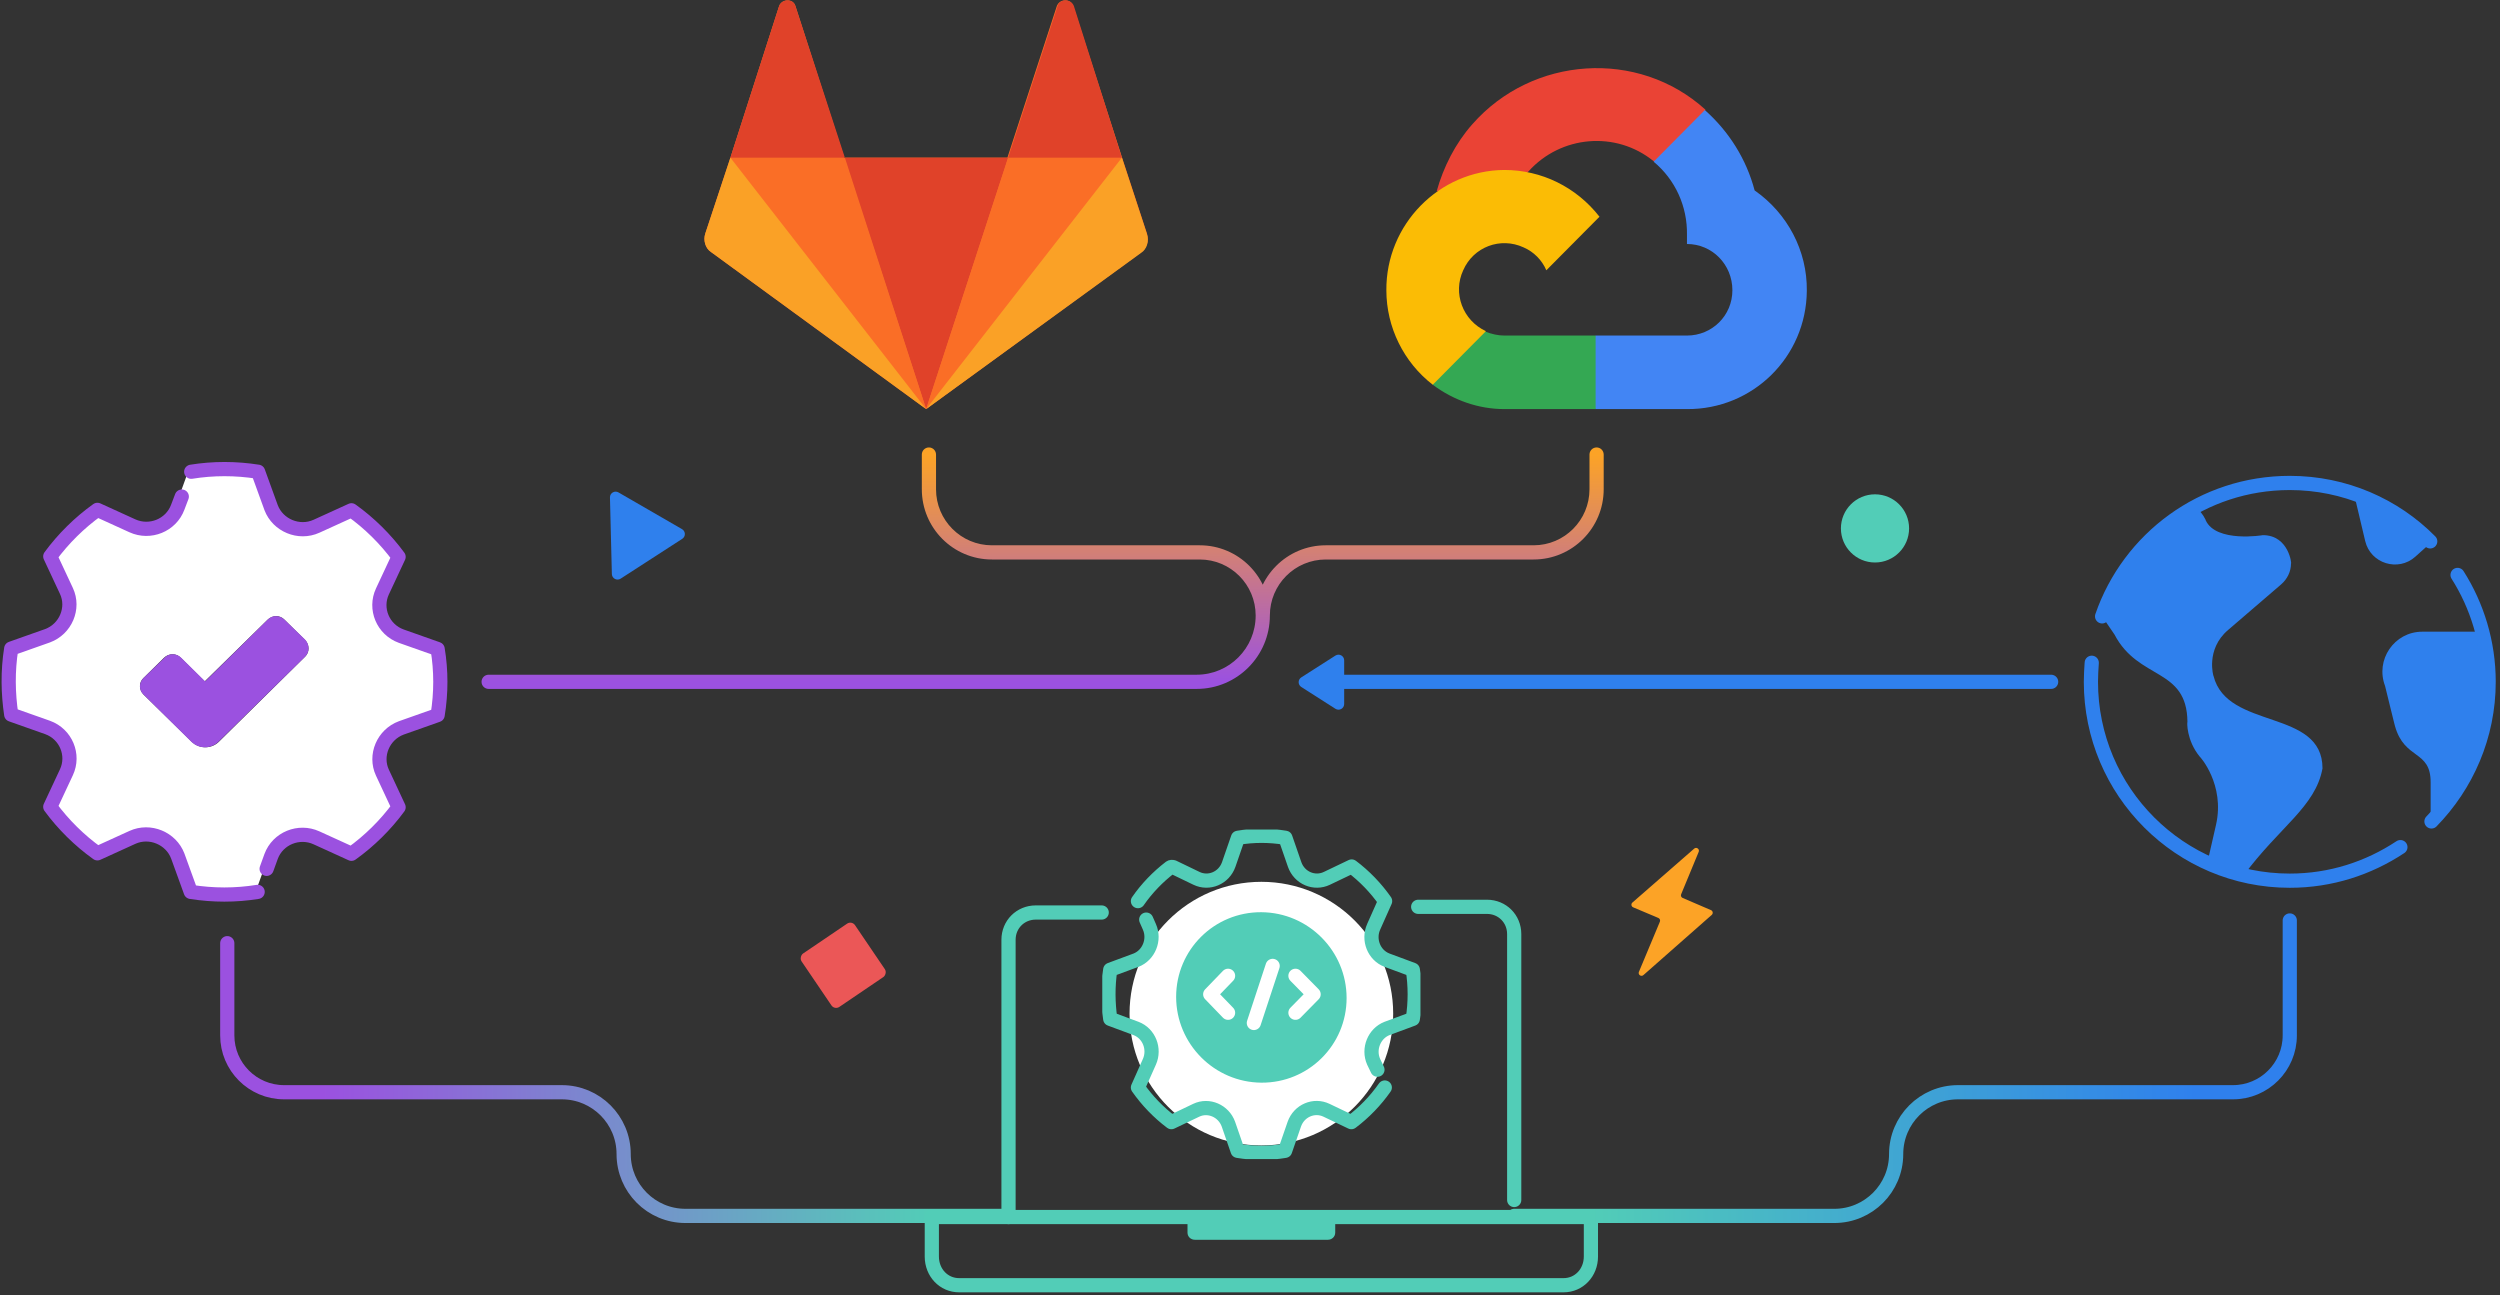<svg width="440" height="228" viewBox="0 0 440 228" fill="none" xmlns="http://www.w3.org/2000/svg">
<rect x="0" y="0" width="440" height="228" fill="#333333" stroke="none"/>
<path d="M177.5 214L120.646 214C114.635 214 109.762 209.127 109.762 203.116V203.116C109.762 197.105 104.889 192.233 98.878 192.233L50 192.233C44.477 192.233 40 187.755 40 182.233L40 180.689L40 166" stroke="url(#paint0_linear)" stroke-width="2.5" stroke-linecap="round" stroke-linejoin="round"/>
<path d="M222 201.6C234.813 201.6 245.2 191.213 245.2 178.4C245.2 165.587 234.813 155.2 222 155.2C209.187 155.2 198.8 165.587 198.8 178.4C198.8 191.213 209.187 201.6 222 201.6Z" fill="white"/>
<path d="M177.5 214.2V165.4C177.5 162.7 179.6 160.6 182.3 160.6H193.9" stroke="#52CDB7" stroke-width="2.5" stroke-miterlimit="10" stroke-linecap="round" stroke-linejoin="round"/>
<path d="M266.5 211.2V164.4C266.5 161.7 264.4 159.6 261.7 159.6H249.6" stroke="#52CDB7" stroke-width="2.5" stroke-miterlimit="10" stroke-linecap="round" stroke-linejoin="round"/>
<path d="M168.8 226.2C166.1 226.2 164 223.99 164 221.148V214.2H280V221.148C280 223.99 277.9 226.2 275.2 226.2H168.8Z" stroke="#52CDB7" stroke-width="2.5" stroke-miterlimit="10" stroke-linecap="round" stroke-linejoin="round"/>
<path d="M210.3 218.2C209.569 218.2 209 217.648 209 216.937V215.2H235V216.937C235 217.648 234.431 218.2 233.7 218.2H210.3Z" fill="#52CDB7"/>
<path d="M266.5 214L322.839 214C328.85 214 333.722 209.127 333.722 203.116V203.116C333.722 197.105 338.595 192.233 344.606 192.233L393 192.233C398.523 192.233 403 187.755 403 182.233L403 180.689L403 162" stroke="url(#paint1_linear)" stroke-width="2.5" stroke-linecap="round" stroke-linejoin="round"/>
<path d="M388.489 151.865L390.021 145.156C391.625 138.083 387.177 133.125 387.177 133.198C384.771 130.281 384.917 127 384.989 127.073C384.917 117.448 376.385 119.781 372.156 111.687L369.969 108.479C374.198 95.135 386.375 89.229 386.375 89.229C387.687 90.25 388.271 91.635 388.198 91.562C390.021 95.573 398.333 94.187 398.26 94.187C402.927 94.187 403.365 99.51 403.219 99.146C403.219 100.604 402.562 101.917 401.469 102.864L392.135 110.885C388.125 114.312 389.583 119.125 389.583 118.979C391.989 128.531 408.76 124.667 408.76 135.239C407.521 142.021 401.177 145.521 394.833 154.125L388.489 151.865Z" fill="#2F80ED"/>
<path d="M427.938 95.427L425.094 97.979C422.104 100.677 417.219 99.219 416.271 95.209L414.302 86.896C414.302 86.896 423.417 90.104 427.938 95.427Z" fill="#2F80ED"/>
<path d="M427.792 144.573V137.646C427.792 131.959 423.198 133.781 421.521 127.802C421.521 127.875 419.771 120.729 419.771 120.729C418.021 116.136 421.375 111.177 426.333 111.177H436.615C436.615 111.177 442.01 130.136 427.792 144.573Z" fill="#2F80ED"/>
<path d="M369.969 108.479C374.708 94.771 387.687 85 403 85C412.698 85 421.448 88.938 427.719 95.281" stroke="#2F80ED" stroke-width="2.5" stroke-miterlimit="10" stroke-linecap="round" stroke-linejoin="round"/>
<path d="M422.469 149.094C416.854 152.813 410.219 155 403 155C383.677 155 368 139.323 368 120C368 118.906 368.073 117.74 368.146 116.646" stroke="#2F80ED" stroke-width="2.5" stroke-miterlimit="10" stroke-linecap="round" stroke-linejoin="round"/>
<path d="M432.531 101.188C435.958 106.583 438 113.073 438 120C438 129.552 434.135 138.229 427.938 144.573" stroke="#2F80ED" stroke-width="2.5" stroke-miterlimit="10" stroke-linecap="round" stroke-linejoin="round"/>
<g clip-path="url(#clip0)">
<path d="M201.87 41.105L197.45 27.622L188.87 1.047C188.48 -0.262 186.53 -0.262 186.01 1.047L177.3 27.753H148.57L139.99 1.047C139.6 -0.262 137.65 -0.262 137.13 1.047L128.55 27.753L124.13 41.105C123.74 42.284 124.13 43.724 125.17 44.378L163 72L200.7 44.509C201.87 43.724 202.26 42.414 201.87 41.105Z" fill="#FA6E26"/>
<path d="M148.7 27.753L163 72L177.43 27.753H148.7Z" fill="#E04229"/>
<path d="M128.55 27.753L163 72L148.57 27.753H128.55Z" fill="#FA6E26"/>
<path d="M128.55 27.752L124.13 41.105C123.74 42.283 124.13 43.723 125.17 44.378L163 72L128.55 27.752Z" fill="#FAA126"/>
<path d="M128.55 27.754H148.7L139.99 1.048C139.6 -0.261 137.65 -0.261 137.13 1.048L128.55 27.754Z" fill="#E04229"/>
<path d="M177.43 27.753L163 72L197.45 27.753H177.43Z" fill="#FA6E26"/>
<path d="M197.45 27.752L201.87 41.236C202.26 42.414 201.87 43.854 200.83 44.509L163 72L197.45 27.752Z" fill="#FAA126"/>
<path d="M197.45 27.754H177.43L186.14 1.048C186.53 -0.261 188.48 -0.261 189 1.048L197.45 27.754Z" fill="#E04229"/>
</g>
<path d="M236 120H361" stroke="url(#paint2_linear)" stroke-width="2.5" stroke-linecap="round"/>
<path d="M235.037 115.381C235.703 114.956 236.575 115.434 236.575 116.224L236.575 120.064L236.575 123.904C236.575 124.694 235.703 125.172 235.037 124.747L229.024 120.907C228.409 120.513 228.409 119.614 229.024 119.221L235.037 115.381Z" fill="#2F80ED"/>
<path d="M76.472 114.228L70.073 111.966C66.913 110.796 65.333 107.13 66.755 104.088L69.599 98.004C67.308 94.884 64.464 92.076 61.304 89.814L55.142 92.622C52.061 94.026 48.348 92.544 47.163 89.346L44.872 83.028C40.922 82.404 36.972 82.404 33.101 83.028L30.81 89.346C29.625 92.466 25.912 94.026 22.831 92.622L16.669 89.814C13.509 92.076 10.665 94.884 8.374 98.004L11.218 104.088C12.64 107.13 11.139 110.796 7.9 111.966L1.58 114.228C0.948 118.206 1.027 122.106 1.58 125.85L7.979 128.112C11.218 129.282 12.719 132.948 11.297 135.99L8.453 142.074C10.744 145.194 13.588 148.002 16.748 150.264L22.91 147.456C25.991 146.052 29.704 147.534 30.889 150.732L33.18 157.05C37.13 157.674 41.08 157.674 44.951 157.05L47.242 150.732C48.427 147.612 52.14 146.052 55.221 147.456L61.383 150.264C64.543 148.002 67.387 145.194 69.678 142.074L66.834 135.99C65.412 132.948 66.913 129.282 70.152 128.112L76.551 125.85C77.104 121.95 77.104 118.05 76.472 114.228ZM53.72 115.554L38.552 130.53C37.209 131.856 35.076 131.856 33.733 130.53L25.28 122.262C24.411 121.404 24.411 120.078 25.28 119.298L28.835 115.788C29.704 114.93 31.047 114.93 31.837 115.788L36.024 119.922L47.084 109.08C47.953 108.222 49.296 108.222 50.086 109.08L53.641 112.59C54.51 113.448 54.51 114.774 53.72 115.554Z" fill="white"/>
<path d="M33.654 83.028C37.525 82.404 41.475 82.404 45.425 83.028L47.716 89.346C48.901 92.466 52.614 94.026 55.695 92.622L61.857 89.814C65.017 92.076 67.861 94.884 70.152 98.004L67.308 104.088C65.886 107.13 67.387 110.796 70.626 111.966L77.025 114.228C77.657 118.05 77.657 121.95 77.025 125.85L70.626 128.112C67.466 129.282 65.886 132.948 67.308 135.99L70.152 142.074C67.861 145.194 65.017 148.002 61.857 150.264L55.695 147.456C52.614 146.052 48.901 147.534 47.716 150.732L46.926 152.916" stroke="#9B51E0" stroke-width="2.5" stroke-miterlimit="10" stroke-linecap="round" stroke-linejoin="round"/>
<path d="M45.346 156.972C41.475 157.596 37.525 157.596 33.575 156.972L31.284 150.654C30.099 147.534 26.386 145.974 23.305 147.378L17.143 150.186C13.983 147.924 11.139 145.116 8.848 141.996L11.692 135.912C13.114 132.87 11.613 129.204 8.374 128.034L1.975 125.772C1.422 122.028 1.343 118.128 1.975 114.15L8.374 111.888C11.534 110.718 13.114 107.052 11.692 104.01L8.848 97.926C11.139 94.806 13.983 91.998 17.143 89.736L23.305 92.544C26.386 93.948 30.099 92.466 31.284 89.268L31.995 87.396" stroke="#9B51E0" stroke-width="2.5" stroke-miterlimit="10" stroke-linecap="round" stroke-linejoin="round"/>
<path d="M53.72 112.59L50.086 109.08C49.217 108.222 47.874 108.222 47.084 109.08L36.103 119.922L31.916 115.788C31.047 114.93 29.704 114.93 28.914 115.788L25.28 119.298C24.411 120.156 24.411 121.482 25.28 122.262L33.654 130.53C34.997 131.856 37.13 131.856 38.473 130.53L53.72 115.554C54.51 114.774 54.51 113.448 53.72 112.59Z" fill="#9B51E0"/>
<path d="M86 118.75C85.31 118.75 84.75 119.31 84.75 120C84.75 120.69 85.31 121.25 86 121.25V118.75ZM164.741 80C164.741 79.31 164.182 78.75 163.491 78.75C162.801 78.75 162.241 79.31 162.241 80H164.741ZM282.25 80C282.25 79.31 281.69 78.75 281 78.75C280.31 78.75 279.75 79.31 279.75 80H282.25ZM269.914 97.222V98.472V97.222ZM233.331 97.222V95.972V97.222ZM86 121.25H210.606V118.75H86V121.25ZM162.241 80V86.111H164.741V80H162.241ZM174.577 98.472H211.16V95.972H174.577V98.472ZM211.16 98.472C216.589 98.472 220.996 102.884 220.996 108.333H223.496C223.496 101.509 217.976 95.972 211.16 95.972V98.472ZM162.241 86.111C162.241 92.935 167.762 98.472 174.577 98.472V95.972C169.148 95.972 164.741 91.56 164.741 86.111H162.241ZM210.606 121.25C217.727 121.25 223.496 115.464 223.496 108.333H220.996C220.996 114.089 216.341 118.75 210.606 118.75V121.25ZM279.75 80V86.111H282.25V80H279.75ZM269.914 95.972H233.331V98.472H269.914V95.972ZM233.331 95.972C226.516 95.972 220.996 101.509 220.996 108.333H223.496C223.496 102.884 227.902 98.472 233.331 98.472V95.972ZM279.75 86.111C279.75 91.56 275.344 95.972 269.914 95.972V98.472C276.73 98.472 282.25 92.935 282.25 86.111H279.75Z" fill="url(#paint3_linear)"/>
<g clip-path="url(#clip1)">
<path d="M243.722 191.401C242.096 193.723 240.078 195.814 237.836 197.497L233.463 195.407C231.277 194.362 228.643 195.465 227.802 197.846L226.176 202.548C223.429 203.013 220.627 203.013 217.824 202.548L216.198 197.846C215.357 195.523 212.723 194.362 210.536 195.407L206.164 197.497C203.922 195.814 201.904 193.723 200.278 191.401L202.296 186.873C203.305 184.608 202.24 181.88 199.942 181.009L195.401 179.325C195.009 176.538 194.953 173.635 195.401 170.674L199.942 168.991C202.184 168.12 203.305 165.391 202.296 163.127L201.736 161.85" stroke="#52CDB7" stroke-width="2.5" stroke-miterlimit="10" stroke-linecap="round" stroke-linejoin="round"/>
<path d="M200.278 158.599C201.848 156.334 203.754 154.36 205.94 152.677C206.108 152.56 206.276 152.56 206.5 152.619L210.593 154.593C212.779 155.638 215.413 154.534 216.254 152.154L217.88 147.451C220.627 146.987 223.429 146.987 226.232 147.451L227.858 152.154C228.699 154.534 231.333 155.638 233.519 154.593L237.892 152.502C240.134 154.186 242.152 156.276 243.778 158.599L241.76 163.127C240.751 165.391 241.816 168.12 244.114 168.991L248.655 170.675C249.103 173.519 249.103 176.422 248.655 179.325L244.114 181.009C241.872 181.88 240.751 184.609 241.76 186.873L242.432 188.266" stroke="#52CDB7" stroke-width="2.5" stroke-miterlimit="10" stroke-linecap="round" stroke-linejoin="round"/>
<path d="M237.001 175.652C237.001 167.368 230.285 160.606 222.001 160.549C213.717 160.492 207.001 167.161 207.001 175.445C207.001 183.73 213.717 190.492 222.001 190.549C230.285 190.606 237.001 183.936 237.001 175.652Z" fill="#52CDB7"/>
<path d="M216.139 178.244L213 174.993L216.139 171.742" stroke="white" stroke-width="2.5" stroke-miterlimit="10" stroke-linecap="round" stroke-linejoin="round"/>
<path d="M228 171.742L231.195 174.993L228 178.244" stroke="white" stroke-width="2.5" stroke-miterlimit="10" stroke-linecap="round" stroke-linejoin="round"/>
<path d="M223.987 170L220.68 180.044" stroke="white" stroke-width="2.5" stroke-miterlimit="10" stroke-linecap="round" stroke-linejoin="round"/>
</g>
<path d="M120.035 93.128C120.682 93.502 120.706 94.428 120.078 94.833L109.231 101.845C108.575 102.269 107.708 101.811 107.688 101.03L107.353 87.555C107.333 86.775 108.177 86.274 108.853 86.665L120.035 93.128Z" fill="#2F80ED"/>
<rect x="149.919" y="162" width="11.36" height="11.36" rx="1" transform="rotate(55.855 149.919 162)" fill="#EB5757"/>
<circle cx="330" cy="93" r="6" fill="#52CDB7"/>
<path d="M298.971 149.923C299.173 149.434 298.578 149.007 298.18 149.355L287.302 158.849C287.023 159.092 287.095 159.543 287.436 159.687L291.874 161.562C292.128 161.669 292.247 161.961 292.141 162.215L288.447 171.05C288.242 171.539 288.841 171.969 289.239 171.618L301.27 161.018C301.545 160.775 301.474 160.328 301.136 160.183L296.146 158.039C295.895 157.931 295.777 157.641 295.882 157.389L298.971 149.923Z" fill="#FCA326"/>
<g clip-path="url(#clip2)">
<path d="M293.248 28.543L299.713 22.029L300.138 19.286C288.315 8.571 269.687 9.857 259.14 21.857C256.163 25.2 254.037 29.4 252.846 33.686L255.142 33.343L267.986 31.2L269.007 30.171C274.706 23.828 284.402 22.971 291.037 28.371L293.248 28.543Z" fill="#EA4335"/>
<path d="M308.814 33.514C307.368 28.029 304.306 23.143 300.053 19.372L291.037 28.457C294.864 31.629 296.991 36.343 296.906 41.314V42.943C301.329 42.943 304.901 46.543 304.901 51.086C304.901 55.543 301.329 59.057 296.906 59.057H280.83L279.214 60.772V70.457L280.83 72H296.906C308.474 72.086 317.915 62.829 318 51.172C318.085 44.143 314.598 37.543 308.814 33.514Z" fill="#4285F4"/>
<path d="M264.754 72H280.83V59.057H264.754C263.648 59.057 262.543 58.8 261.437 58.372L259.14 59.057L252.676 65.572L252.166 67.714C255.823 70.457 260.246 72 264.754 72Z" fill="#34A853"/>
<path d="M264.754 29.914C253.271 30 243.915 39.514 244 51.086C244 57.6 247.062 63.771 252.165 67.714L261.522 58.285C257.439 56.4 255.653 51.6 257.524 47.571C259.31 43.457 264.074 41.657 268.156 43.543C269.942 44.314 271.388 45.771 272.154 47.571L281.51 38.143C277.428 32.914 271.303 29.914 264.754 29.914Z" fill="#FBBC05"/>
</g>
<defs>
<linearGradient id="paint0_linear" x1="164" y1="202.837" x2="56.716" y2="202.837" gradientUnits="userSpaceOnUse">
<stop stop-color="#52CDB7"/>
<stop offset="1" stop-color="#9B51E0"/>
</linearGradient>
<linearGradient id="paint1_linear" x1="280" y1="202.837" x2="386.4" y2="202.837" gradientUnits="userSpaceOnUse">
<stop stop-color="#52CDB7"/>
<stop offset="1" stop-color="#2F80ED"/>
</linearGradient>
<linearGradient id="paint2_linear" x1="355" y1="120" x2="229.912" y2="120" gradientUnits="userSpaceOnUse">
<stop stop-color="#2F80ED"/>
<stop offset="1" stop-color="#2F80ED"/>
</linearGradient>
<linearGradient id="paint3_linear" x1="222.246" y1="120" x2="222.246" y2="80" gradientUnits="userSpaceOnUse">
<stop stop-color="#9B51E0"/>
<stop offset="1" stop-color="#FCA326"/>
</linearGradient>
<clipPath id="clip0">
<rect width="78" height="72" fill="white" transform="translate(124)"/>
</clipPath>
<clipPath id="clip1">
<rect width="56" height="58" fill="white" transform="translate(194 146)"/>
</clipPath>
<clipPath id="clip2">
<rect width="74" height="60" fill="white" transform="translate(244 12)"/>
</clipPath>
</defs>
</svg>
